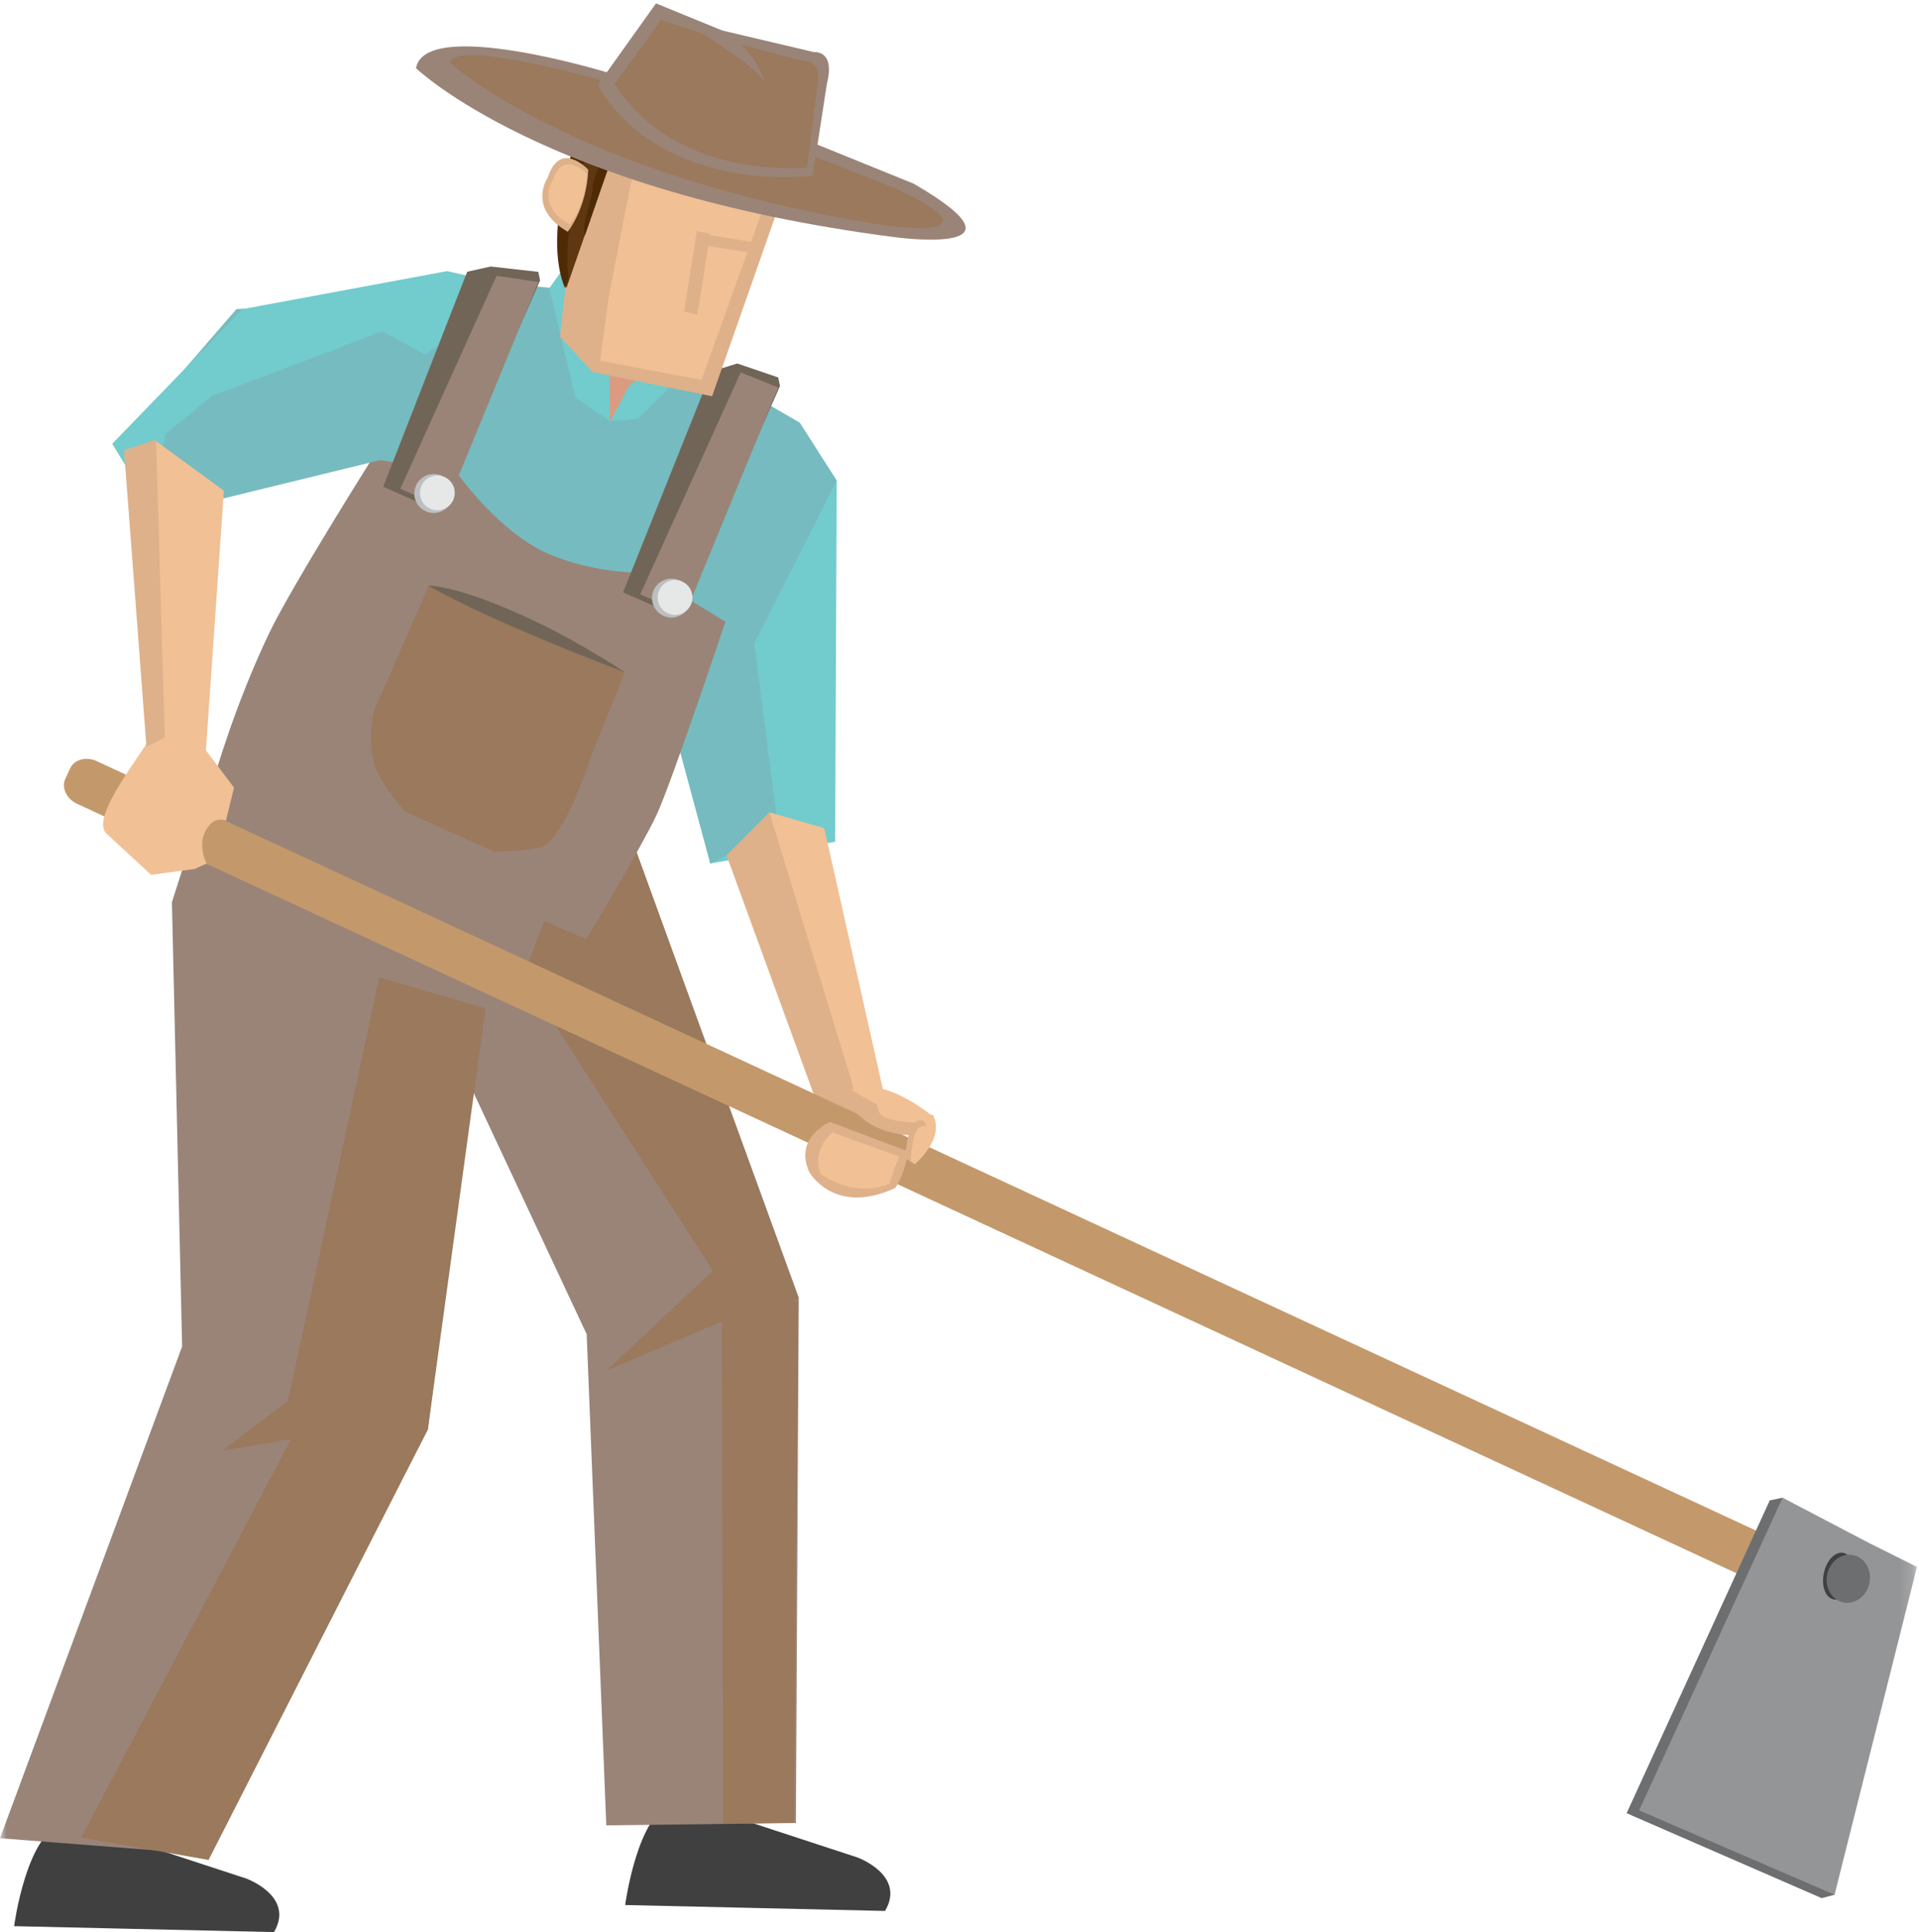 <?xml version="1.0" encoding="UTF-8" standalone="no"?>
<svg width="146px" height="147px" viewBox="0 0 146 147" version="1.1" xmlns="http://www.w3.org/2000/svg" xmlns:xlink="http://www.w3.org/1999/xlink" xmlns:sketch="http://www.bohemiancoding.com/sketch/ns">
    <!-- Generator: Sketch 3.4 (15575) - http://www.bohemiancoding.com/sketch -->
    <title>cultguy</title>
    <desc>Created with Sketch.</desc>
    <defs>
        <path id="path-1" d="M0,0.258 L145.845,0.258 L145.845,147 L0,147 L0,0.258 Z"></path>
        <path id="path-3" d="M0,0.258 L145.845,0.258 L145.845,147 L0,147 L0,0.258 Z"></path>
    </defs>
    <g id="Page-1" stroke="none" stroke-width="1" fill="none" fill-rule="evenodd" sketch:type="MSPage">
        <g id="Artboard-1" sketch:type="MSArtboardGroup" transform="translate(-31, -331)">
            <g id="cultguy" sketch:type="MSLayerGroup" transform="translate(31, 331)">
                <path d="M63.537,64.042 L63.659,36.555 L53.235,42.644 L54.034,65.698 L63.537,64.042 Z" id="Fill-1" fill="#72CBCC" sketch:type="MSShapeGroup"></path>
                <path d="M60.851,32.162 L63.659,36.555 L57.389,48.949 L59.209,63.12 L54.035,65.698 L49.904,50.379 L54.447,28.436 L60.851,32.162 Z" id="Fill-2" fill="#76BBBF" sketch:type="MSShapeGroup"></path>
                <path d="M68.08,86.917 L62.71,63.006 L58.537,61.804 L55.845,65.494 L62.833,85.354 L68.08,86.917 Z" id="Fill-3" fill="#F1C094" sketch:type="MSShapeGroup"></path>
                <path d="M58.537,61.805 L65.563,84.815 L63.133,86.608 L55.275,65.077 L58.537,61.805 Z" id="Fill-4" fill="#DEB18A" sketch:type="MSShapeGroup"></path>
                <path d="M51.998,22.486 L52.32,29.787 L46.373,32.197 L43,22.389 L51.998,22.486 Z" id="Fill-5" fill="#DB9B81" sketch:type="MSShapeGroup"></path>
                <path d="M41.088,69.16 L44.828,69.767 L58.626,32.561 L52.403,26.508 L46.435,32.056 L43.238,22.023 L35,21.262 L18.852,56.06 L22.284,60.585 L41.088,69.16 Z" id="Fill-6" fill="#76BBBF" sketch:type="MSShapeGroup"></path>
                <path d="M18.938,58.905 L42.756,58.905 L42.756,55.781 L18.938,55.781 L18.938,58.905 Z" id="Fill-7" fill="#D1D2D4" sketch:type="MSShapeGroup"></path>
                <g id="Group-116">
                    <path d="M54.485,137.798 L65.226,141.318 C65.226,141.318 68.945,142.662 67.336,145.391 L47.563,144.941 C47.563,144.941 48.495,137.902 51.248,137.177 L54.485,137.798 Z" id="Fill-8" fill="#404041" sketch:type="MSShapeGroup"></path>
                    <path d="M7.995,139.407 L18.736,142.926 C18.736,142.926 22.454,144.272 20.845,147 L1.074,146.549 C1.074,146.549 2.004,139.51 4.757,138.786 L7.995,139.407 Z" id="Fill-10" fill="#404041" sketch:type="MSShapeGroup"></path>
                    <path d="M46.127,138.879 L60.554,138.702 L60.77,98.718 L44.635,101.513 L46.127,138.879 Z" id="Fill-12" fill="#9A8478" sketch:type="MSShapeGroup"></path>
                    <path d="M23.901,57.228 L45.954,58.031 L60.77,98.718 L52.302,102.614 L44.635,101.513 L23.901,57.228 Z" id="Fill-14" fill="#9A8478" sketch:type="MSShapeGroup"></path>
                    <g id="Group-18">
                        <mask id="mask-2" sketch:name="Clip 17" fill="white">
                            <use xlink:href="#path-1"></use>
                        </mask>
                        <g id="Clip-17"></g>
                        <path d="M15.869,141.096 L-0,139.858 L13.857,102.443 L32.551,108.757 L15.869,141.096 Z" id="Fill-16" fill="#9A8478" sketch:type="MSShapeGroup" mask="url(#mask-2)"></path>
                    </g>
                    <path d="M25.23,103.632 L32.551,108.757 L15.869,141.51 L6.179,139.806 L25.23,103.632 Z" id="Fill-19" fill="#9A795C" sketch:type="MSShapeGroup"></path>
                    <path d="M38.799,60.36 L16.237,58.748 L13.08,68.641 L13.856,102.443 L20.61,108.307 L32.551,108.757 L38.799,60.36 Z" id="Fill-21" fill="#9A8478" sketch:type="MSShapeGroup"></path>
                    <path d="M21.913,106.582 L28.858,74.371 L36.939,76.715 L32.551,108.757 L24.19,109.135 L16.89,110.378 L21.913,106.582 Z" id="Fill-23" fill="#9A795C" sketch:type="MSShapeGroup"></path>
                    <path d="M54.918,98.752 L60.722,98.986 L60.407,138.68 L55.031,138.744 L54.918,98.752 Z" id="Fill-25" fill="#9A795C" sketch:type="MSShapeGroup"></path>
                    <path d="M54.23,96.681 L39.831,74.23 L45.954,58.031 L60.748,98.82 L54.918,100.545 L46.151,104.272 L54.23,96.681 Z" id="Fill-27" fill="#9A795C" sketch:type="MSShapeGroup"></path>
                    <path d="M55.188,47.305 L49.114,43.577 C49.114,43.577 45.329,43.721 41.641,42.099 C37.952,40.476 34.817,36.044 34.817,36.044 L28.316,34.888 C28.316,34.888 22.173,44.633 20.483,48.164 C17.804,53.767 16.284,59.228 16.284,59.228 L44.603,71.466 C44.603,71.466 48.798,64.465 49.941,62.029 C51.084,59.593 55.188,47.305 55.188,47.305" id="Fill-29" fill="#9A8478" sketch:type="MSShapeGroup"></path>
                    <path d="M13.031,38.89 L29.864,34.78 L35.895,22.568 L17.988,23.519 L8.848,34.077 L13.031,38.89 Z" id="Fill-31" fill="#76BBBF" sketch:type="MSShapeGroup"></path>
                    <path d="M39.213,21.811 L32.374,26.996 L29.092,25.214 L16.114,30.135 L12.599,33.027 L11.481,38.579 L8.537,33.766 L18.452,23.519 L34.018,20.627 L39.213,21.811 Z" id="Fill-33" fill="#72CBCC" sketch:type="MSShapeGroup"></path>
                    <path d="M46.393,28.419 L46.388,32.034 L43.78,30.265 L41.791,21.93 L42.957,20.295 L46.393,28.419 Z" id="Fill-35" fill="#72CBCC" sketch:type="MSShapeGroup"></path>
                    <path d="M47.808,29.437 L46.435,32.055 L48.553,31.856 L53.068,27.343 L53.055,25.698 L52.23,25.393 L47.808,29.437 Z" id="Fill-37" fill="#72CBCC" sketch:type="MSShapeGroup"></path>
                    <path d="M33.378,38.897 L29.153,37.038 L35.543,20.677 L37.326,20.276 L40.954,20.685 L41.091,21.338 L33.378,38.897 Z" id="Fill-39" fill="#716558" sketch:type="MSShapeGroup"></path>
                    <path d="M33.874,38.692 L30.458,37.189 L37.778,20.983 L40.957,21.45 L33.874,38.692 Z" id="Fill-41" fill="#9A8478" sketch:type="MSShapeGroup"></path>
                    <path d="M51.63,46.928 L47.405,45.069 L54.13,28.263 L56.089,27.656 L59.206,28.716 L59.343,29.37 L51.63,46.928 Z" id="Fill-43" fill="#716558" sketch:type="MSShapeGroup"></path>
                    <path d="M52.126,46.722 L48.712,45.22 L56.354,28.337 L59.21,29.48 L52.126,46.722 Z" id="Fill-45" fill="#9A8478" sketch:type="MSShapeGroup"></path>
                    <path d="M34.353,38.143 C34.024,38.892 33.151,39.233 32.404,38.904 C31.657,38.575 31.317,37.701 31.645,36.952 C31.974,36.202 32.846,35.862 33.593,36.191 C34.34,36.52 34.681,37.393 34.353,38.143" id="Fill-47" fill="#BDBFC1" sketch:type="MSShapeGroup"></path>
                    <path d="M34.485,38.032 C34.192,38.702 33.41,39.007 32.741,38.713 C32.073,38.418 31.769,37.636 32.062,36.965 C32.356,36.295 33.136,35.99 33.805,36.284 C34.474,36.578 34.78,37.361 34.485,38.032" id="Fill-49" fill="#E6E7E7" sketch:type="MSShapeGroup"></path>
                    <path d="M52.439,46.1 C52.111,46.85 51.238,47.19 50.49,46.861 C49.744,46.533 49.403,45.659 49.732,44.909 C50.06,44.159 50.932,43.82 51.679,44.149 C52.426,44.477 52.767,45.35 52.439,46.1" id="Fill-51" fill="#BDBFC1" sketch:type="MSShapeGroup"></path>
                    <path d="M52.572,45.99 C52.278,46.66 51.497,46.965 50.828,46.671 C50.16,46.377 49.855,45.594 50.148,44.923 C50.442,44.252 51.223,43.949 51.892,44.242 C52.56,44.537 52.866,45.32 52.572,45.99" id="Fill-53" fill="#E6E7E7" sketch:type="MSShapeGroup"></path>
                    <path d="M32.633,44.547 L47.549,51.14 L45.032,57.356 C45.032,57.356 42.885,64.235 40.957,64.517 C39.028,64.8 37.617,64.801 37.617,64.801 L30.877,61.778 C30.372,61.318 28.738,59.306 28.389,57.801 C28.004,56.145 28.46,54.075 28.46,54.075 L32.633,44.547 Z" id="Fill-55" fill="#9A795C" sketch:type="MSShapeGroup"></path>
                    <path d="M32.561,44.545 C32.561,44.545 35.009,44.492 41.193,47.496 C44.176,48.946 47.549,51.141 47.549,51.141 C47.549,51.141 37.702,47.487 32.561,44.545" id="Fill-57" fill="#716558" sketch:type="MSShapeGroup"></path>
                    <path d="M42.603,25.619 L45.094,28.313 L54.178,30.148 L61.182,10.198 L45.99,7.99 L43.203,20.2 L42.603,25.619 Z" id="Fill-59" fill="#DEB18A" sketch:type="MSShapeGroup"></path>
                    <path d="M45.646,27.449 L53.375,28.902 L58.39,14.937 C58.39,14.937 56.481,15.879 52.14,14.78 C49.201,14.034 48.285,12.48 48.285,12.48 L46.316,22.556 L45.646,27.449 Z" id="Fill-61" fill="#F1C094" sketch:type="MSShapeGroup"></path>
                    <path d="M59.772,13.839 C59.772,13.839 60.106,13.515 60.552,9.086 C60.552,9.086 60.686,9.835 58.245,8.146 C58.245,8.146 47.623,0.826 45.121,7.155 C45.121,7.155 40.983,16.93 43.096,21.909 L47.201,10.108 C47.201,10.108 53.542,16.377 59.772,13.839" id="Fill-63" fill="#5F3812" sketch:type="MSShapeGroup"></path>
                    <path d="M46.908,7.989 C46.908,7.989 56.168,15.703 57.782,10.481 C57.782,10.481 58.124,11.654 59.275,8.758 C60.041,8.973 60.552,9.086 60.552,9.086 C60.106,13.515 59.772,13.839 59.772,13.839 C53.542,16.377 47.202,10.108 47.202,10.108 L44.503,17.915 C44.159,17.106 45.152,15.083 45.093,14.086 L46.908,7.989 Z" id="Fill-65" fill="#4E2B05" sketch:type="MSShapeGroup"></path>
                    <path d="M45.013,7.165 C47.514,0.837 58.136,8.154 58.136,8.154 C60.576,9.847 61.038,9.229 61.038,9.229 C61.001,9.603 60.929,9.929 60.835,10.223 C59.405,9.835 60.633,10.588 58.913,9.394 C58.913,9.394 48.293,2.076 45.789,8.405 C45.789,8.405 42.597,15.947 43.255,21.155 L42.987,21.92 C40.876,16.941 45.013,7.165 45.013,7.165" id="Fill-67" fill="#4E2B05" sketch:type="MSShapeGroup"></path>
                    <path d="M44.755,12.912 C44.755,12.912 42.624,10.591 41.675,13.505 C41.675,13.505 40.064,15.824 43.19,17.632 C43.19,17.632 44.627,15.919 44.755,12.912" id="Fill-69" fill="#DEB18A" sketch:type="MSShapeGroup"></path>
                    <path d="M44.65,13.225 C44.65,13.225 42.85,11.319 42.06,13.7 C42.06,13.7 40.712,15.595 43.345,17.082 C43.345,17.082 44.549,15.683 44.65,13.225" id="Fill-71" fill="#F1C094" sketch:type="MSShapeGroup"></path>
                    <path d="M53.155,18.606 L57.555,19.295 L57.739,18.487 L53.339,17.797 L53.155,18.606 Z" id="Fill-73" fill="#DEB18A" sketch:type="MSShapeGroup"></path>
                    <path d="M52.044,23.713 L53.05,23.943 L54.029,17.796 L53.023,17.566 L52.044,23.713 Z" id="Fill-75" fill="#DEB18A" sketch:type="MSShapeGroup"></path>
                    <path d="M46.255,5.528 C46.255,5.528 32.355,1.267 31.65,5.186 C31.65,5.186 41.351,14.592 68.017,18.037 C68.017,18.037 79.206,19.589 69.514,13.975 L61.71,10.809 C61.71,10.809 51.964,12.53 46.255,5.528" id="Fill-77" fill="#9A8478" sketch:type="MSShapeGroup"></path>
                    <path d="M46.603,6.337 C46.603,6.337 34.802,2.906 34.222,4.737 C34.222,4.737 43.208,13.229 67.137,17.128 C67.137,17.128 76.777,18.465 68.196,14.355 L60.853,11.475 C60.853,11.475 51.94,12.608 46.603,6.337" id="Fill-79" fill="#9A795C" sketch:type="MSShapeGroup"></path>
                    <path d="M45.462,6.489 L49.909,0.258 L54.955,2.322 L61.929,3.965 C61.929,3.965 63.566,3.78 62.914,6.352 L61.834,13.352 C61.834,13.352 50.543,14.941 45.462,6.489" id="Fill-81" fill="#9A8478" sketch:type="MSShapeGroup"></path>
                    <path d="M46.76,6.385 L50.305,1.519 L55.026,3.053 L61.228,4.661 C61.228,4.661 62.667,4.547 62.163,6.747 L61.399,12.753 C61.399,12.753 51.476,13.815 46.76,6.385" id="Fill-83" fill="#9A795C" sketch:type="MSShapeGroup"></path>
                    <path d="M52.49,1.977 C52.49,1.977 57.816,5.118 58.228,6.399 C58.228,6.399 57.661,4.301 56.105,3.217 L52.49,1.977 Z" id="Fill-85" fill="#9A8478" sketch:type="MSShapeGroup"></path>
                    <path d="M137.661,119.804 C137.973,119.126 137.918,118.45 137.114,118.08 L7.349,57.904 C6.547,57.536 5.644,57.786 5.335,58.463 L4.97,59.257 C4.661,59.934 5.06,60.783 5.861,61.153 L135.629,121.327 C136.431,121.697 136.988,121.276 137.299,120.598 L137.661,119.804 Z" id="Fill-87" fill="#C3996B" sketch:type="MSShapeGroup"></path>
                    <path d="M135.624,113.95 L134.645,114.155 L123.755,137.954 L138.596,144.418 L139.575,144.157 L135.624,113.95 Z" id="Fill-89" fill="#6C6E70" sketch:type="MSShapeGroup"></path>
                    <g id="Group-93">
                        <mask id="mask-4" sketch:name="Clip 92" fill="white">
                            <use xlink:href="#path-3"></use>
                        </mask>
                        <g id="Clip-92"></g>
                        <path d="M142.186,117.388 L135.624,113.951 L124.702,137.739 L139.575,144.157 L145.845,119.216 L142.186,117.388 Z" id="Fill-91" fill="#939597" sketch:type="MSShapeGroup" mask="url(#mask-4)"></path>
                    </g>
                    <path d="M68.118,90.385 C68.118,90.385 68.837,89.326 69.104,87.611 L63.148,85.361 C63.148,85.361 60.371,86.519 61.568,89.17 C61.568,89.17 63.444,92.55 68.118,90.385" id="Fill-94" fill="#DEB18A" sketch:type="MSShapeGroup"></path>
                    <path d="M67.694,90.057 C67.694,90.057 67.867,89.209 68.434,88.002 L63.339,86.161 C63.339,86.161 61.718,87.395 62.422,89.297 C62.422,89.297 64.88,91.24 67.694,90.057" id="Fill-96" fill="#F1C094" sketch:type="MSShapeGroup"></path>
                    <path d="M70.357,86.023 L70.991,84.959 C70.991,84.959 67.009,81.554 64.45,83.073 C64.45,83.073 65.132,85.98 70.357,86.023" id="Fill-98" fill="#F1C094" sketch:type="MSShapeGroup"></path>
                    <path d="M70.668,85.433 L69.836,86.4 C64.612,86.356 64.052,82.57 64.052,82.57 C64.2,82.485 66.571,84.065 66.721,84.007 C66.854,84.745 66.752,85.386 70.668,85.433" id="Fill-100" fill="#DEB18A" sketch:type="MSShapeGroup"></path>
                    <path d="M68.883,88.09 L69.59,88.579 C69.59,88.579 71.919,86.674 70.987,84.826 C70.987,84.826 69.154,84.461 68.883,88.09" id="Fill-102" fill="#F1C094" sketch:type="MSShapeGroup"></path>
                    <path d="M69.277,88.334 L68.872,88.052 C69.144,84.425 70.316,85.337 70.316,85.337 C70.37,85.441 70.41,85.551 70.444,85.656 C69.928,85.717 69.49,85.614 69.277,88.334" id="Fill-104" fill="#DEB18A" sketch:type="MSShapeGroup"></path>
                    <path d="M14.676,55.777 L17.808,59.923 L17.19,62.444 C17.19,62.444 16.335,61.973 15.664,63.163 C14.993,64.353 15.715,65.699 15.715,65.699 L14.828,66.11 L11.498,66.561 C11.498,66.561 9.097,64.335 8.115,63.432 C6.734,62.166 11.052,57.127 12.007,55.18 L14.676,55.777 Z" id="Fill-106" fill="#F1C094" sketch:type="MSShapeGroup"></path>
                    <path d="M15.613,57.884 L17.034,37.334 L11.851,33.546 L9.442,34.265 L11.146,55.903 L15.613,57.884 Z" id="Fill-108" fill="#F1C094" sketch:type="MSShapeGroup"></path>
                    <path d="M11.87,33.442 L12.535,56.132 L11.141,56.813 L9.442,34.265 L11.87,33.442 Z" id="Fill-110" fill="#DEB18A" sketch:type="MSShapeGroup"></path>
                    <path d="M140.974,120.155 C140.764,121.132 140.1,121.816 139.488,121.685 C138.878,121.553 138.552,120.656 138.762,119.678 C138.971,118.704 139.635,118.019 140.247,118.15 C140.857,118.282 141.183,119.18 140.974,120.155" id="Fill-112" fill="#404041" sketch:type="MSShapeGroup"></path>
                    <path d="M142.224,120.462 C142.011,121.454 141.12,122.103 140.236,121.913 C139.349,121.722 138.804,120.763 139.018,119.77 C139.229,118.779 140.12,118.13 141.004,118.32 C141.891,118.51 142.437,119.47 142.224,120.462" id="Fill-114" fill="#6C6E70" sketch:type="MSShapeGroup"></path>
                </g>
            </g>
        </g>
    </g>
</svg>